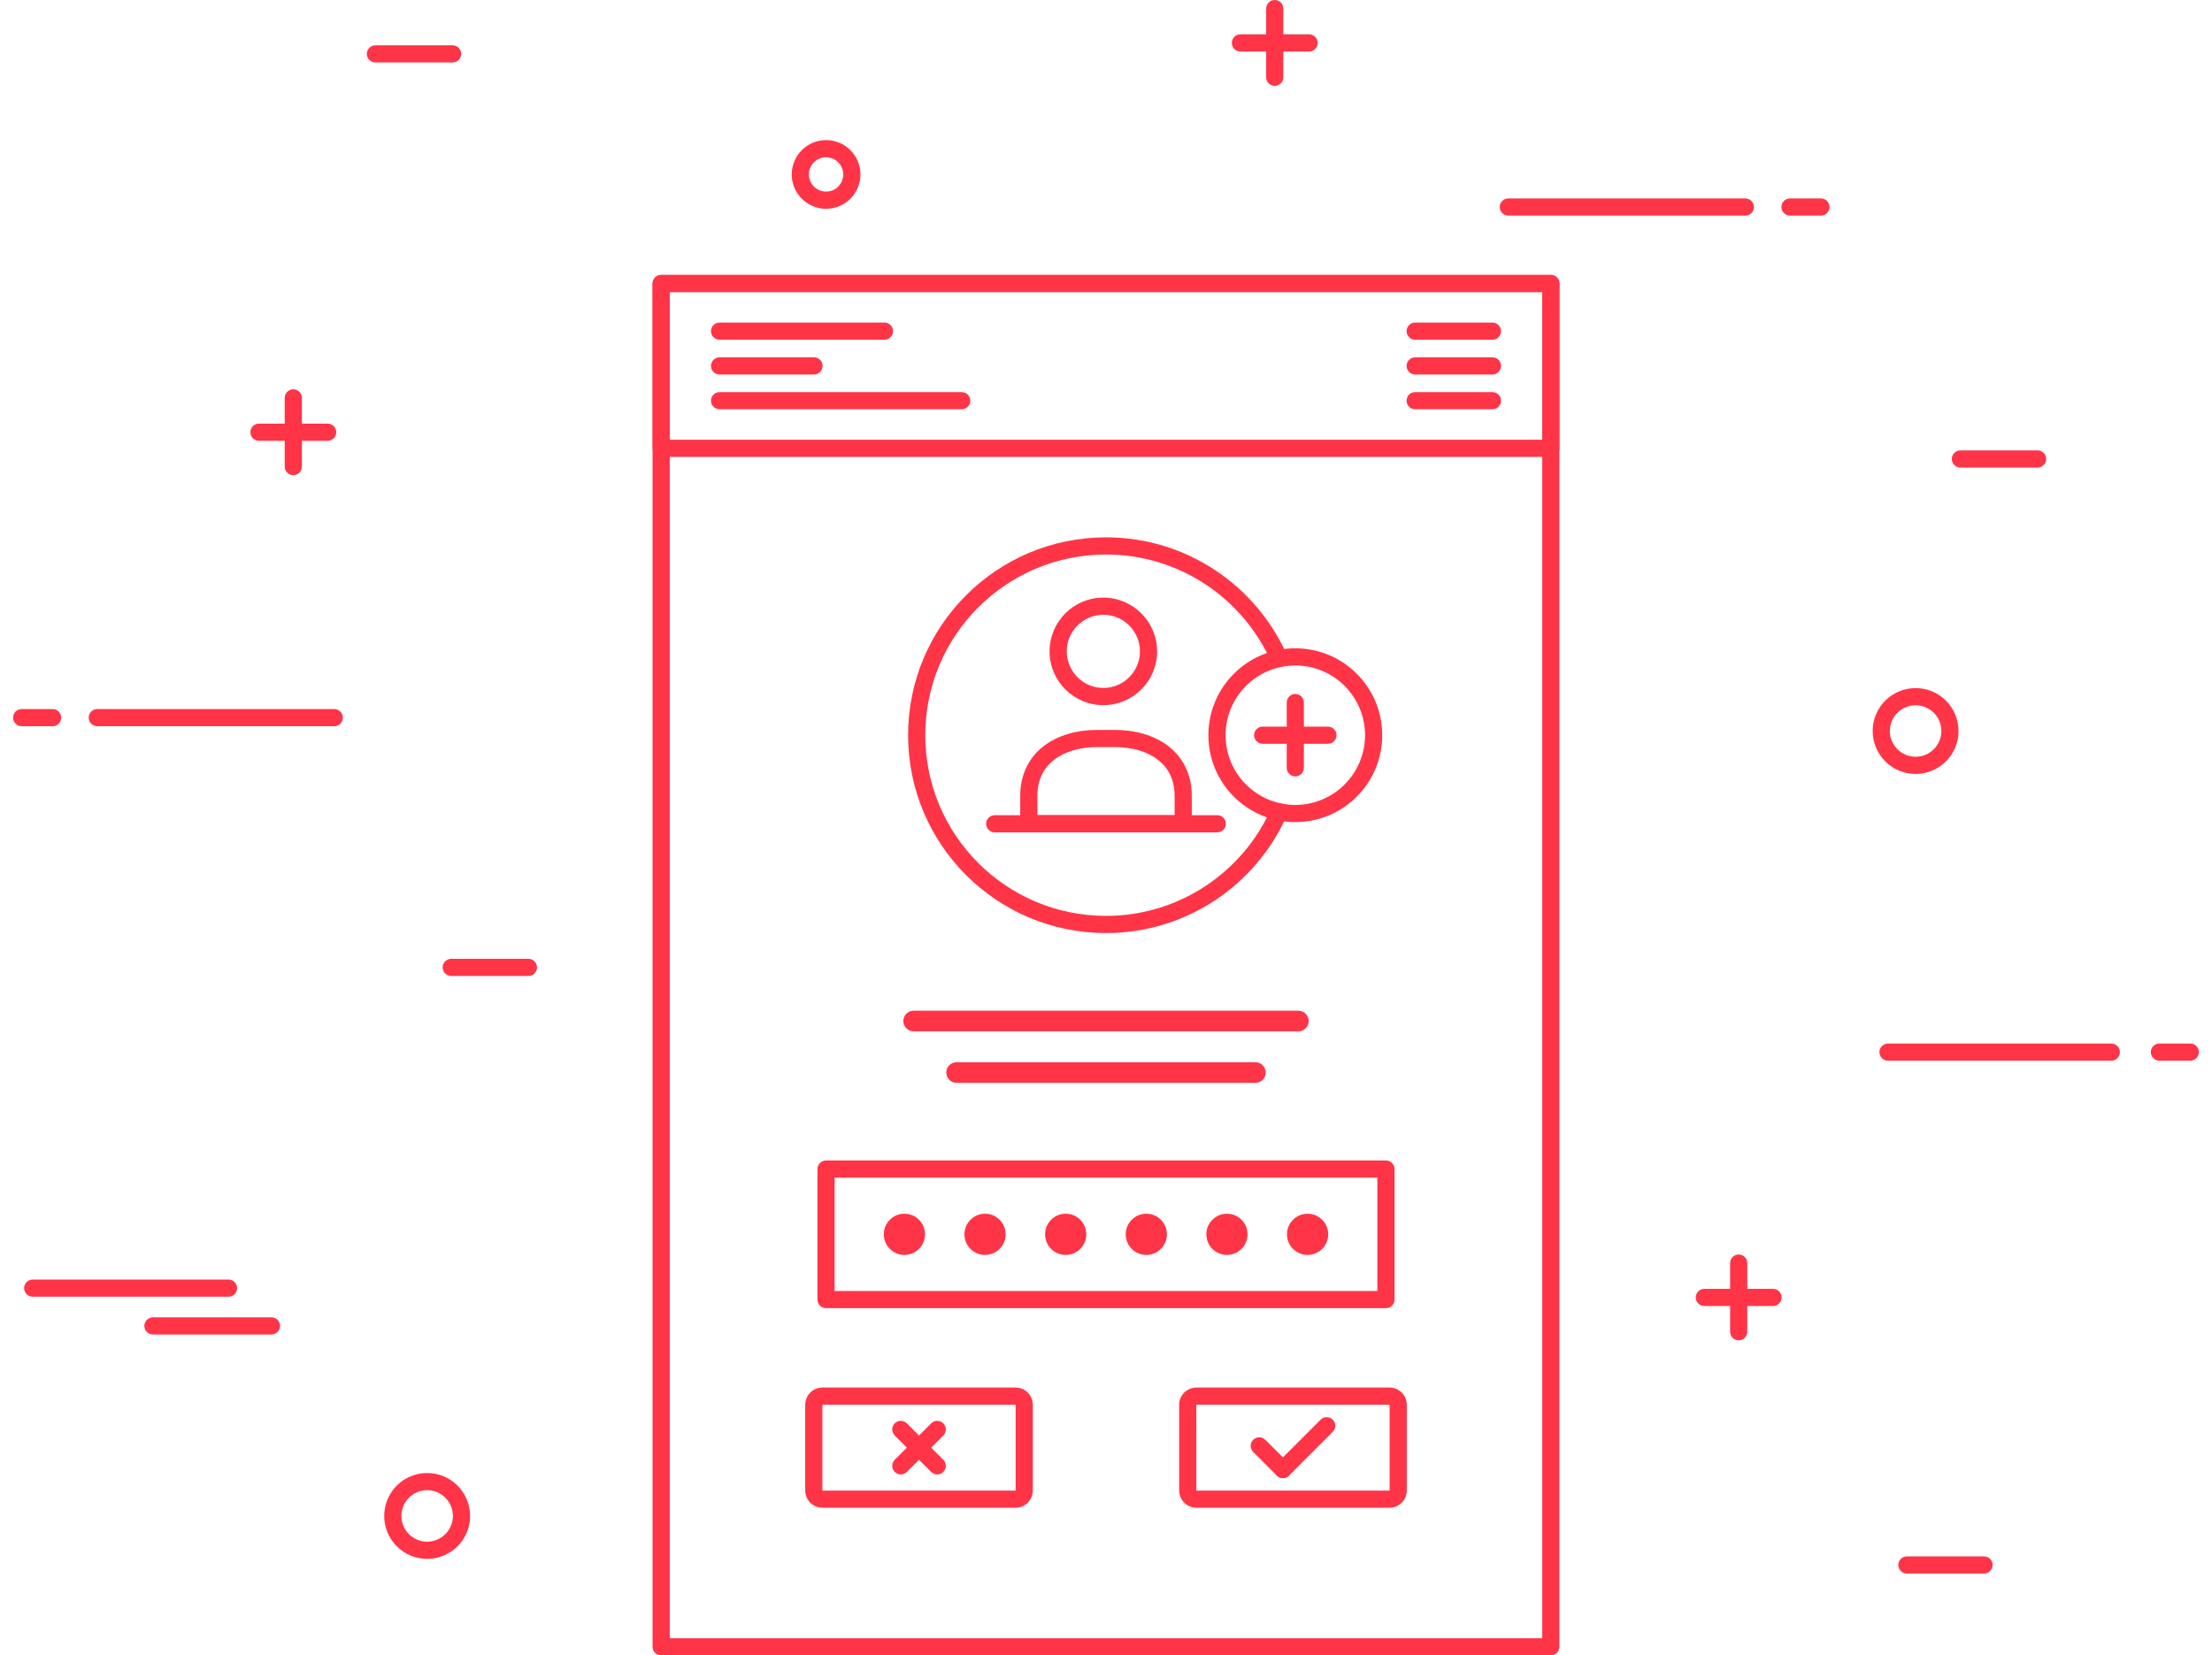 <?xml version="1.0" encoding="utf-8"?>
<!-- Generator: Adobe Illustrator 15.0.0, SVG Export Plug-In . SVG Version: 6.00 Build 0)  -->
<!DOCTYPE svg PUBLIC "-//W3C//DTD SVG 1.1//EN" "http://www.w3.org/Graphics/SVG/1.1/DTD/svg11.dtd">
<svg version="1.1" id="Layer_1" xmlns="http://www.w3.org/2000/svg" xmlns:xlink="http://www.w3.org/1999/xlink" x="0px" y="0px"
	 width="480px" height="359.318px" viewBox="0 0 480 359.318" enable-background="new 0 0 480 359.318" xml:space="preserve">
<g>
	<g>
		<g>
			<path fill="#ff3547" d="M56.195,95.678c-1.03,0-1.863-0.835-1.863-1.865l0,0c0-1.029,0.833-1.864,1.863-1.864l0,0h14.908
				c1.028,0,1.863,0.835,1.863,1.864l0,0c0,1.03-0.835,1.865-1.863,1.865l0,0H56.195L56.195,95.678z"/>
			<path fill="#ff3547" d="M61.785,101.268V86.36c0-1.028,0.834-1.863,1.864-1.863l0,0c1.029,0,1.863,0.835,1.863,1.863l0,0v14.908
				c0,1.028-0.834,1.865-1.863,1.865l0,0C62.619,103.132,61.785,102.296,61.785,101.268L61.785,101.268z"/>
		</g>
		<g>
			<path fill="#ff3547" d="M369.841,283.478c-1.03,0-1.865-0.835-1.865-1.863l0,0c0-1.03,0.835-1.864,1.865-1.864l0,0h14.907
				c1.027,0,1.863,0.834,1.863,1.864l0,0c0,1.028-0.836,1.863-1.863,1.863l0,0H369.841L369.841,283.478z"/>
			<path fill="#ff3547" d="M375.43,289.069v-14.908c0-1.029,0.835-1.864,1.865-1.864l0,0c1.027,0,1.862,0.835,1.862,1.864l0,0
				v14.908c0,1.027-0.835,1.863-1.862,1.863l0,0C376.265,290.932,375.43,290.096,375.43,289.069L375.43,289.069z"/>
		</g>
		<g>
			<path fill="#ff3547" d="M269.162,11.182c-1.028,0-1.862-0.833-1.862-1.863l0,0c0-1.029,0.834-1.863,1.862-1.863l0,0h14.909
				c1.028,0,1.863,0.834,1.863,1.863l0,0c0,1.03-0.835,1.863-1.863,1.863l0,0H269.162L269.162,11.182z"/>
			<path fill="#ff3547" d="M274.753,16.772V1.864c0-1.029,0.834-1.864,1.864-1.864l0,0c1.028,0,1.864,0.835,1.864,1.864l0,0v14.908
				c0,1.029-0.836,1.864-1.864,1.864l0,0C275.587,18.636,274.753,17.801,274.753,16.772L274.753,16.772z"/>
		</g>
		<path fill="#ff3547" d="M406.365,158.673c0.001-5.146,4.172-9.316,9.318-9.318l0,0c5.145,0.001,9.315,4.171,9.315,9.318l0,0
			c0,5.145-4.171,9.316-9.315,9.317l0,0C410.537,167.989,406.367,163.82,406.365,158.673L406.365,158.673z M410.092,158.673
			c0.006,3.086,2.505,5.583,5.592,5.59l0,0c3.086-0.007,5.583-2.504,5.588-5.59l0,0c-0.005-3.086-2.502-5.585-5.588-5.59l0,0
			C412.597,153.087,410.098,155.587,410.092,158.673L410.092,158.673z"/>
		<path fill="#ff3547" d="M171.806,37.864c0.002-4.117,3.336-7.453,7.454-7.455l0,0c4.117,0.001,7.453,3.337,7.455,7.455l0,0
			c-0.002,4.118-3.338,7.452-7.455,7.454l0,0C175.142,45.316,171.808,41.982,171.806,37.864L171.806,37.864z M175.533,37.864
			c0.003,2.057,1.67,3.723,3.727,3.726l0,0c2.056-0.003,3.723-1.669,3.728-3.726l0,0c-0.005-2.056-1.671-3.722-3.728-3.727l0,0
			C177.203,34.142,175.537,35.808,175.533,37.864L175.533,37.864z"/>
		<path fill="#ff3547" d="M83.373,329.048c0.001-5.147,4.17-9.316,9.318-9.316l0,0c5.146,0,9.315,4.169,9.317,9.316l0,0
			c-0.002,5.145-4.171,9.315-9.317,9.317l0,0C87.542,338.364,83.374,334.195,83.373,329.048L83.373,329.048z M87.1,329.048
			c0.004,3.085,2.502,5.585,5.59,5.591l0,0c3.086-0.006,5.583-2.506,5.59-5.591l0,0c-0.006-3.089-2.503-5.585-5.59-5.59l0,0
			C89.603,323.463,87.104,325.961,87.1,329.048L87.1,329.048z"/>
		<g>
			<path fill="#ff3547" d="M7.096,281.464c-1.03,0-1.864-0.836-1.864-1.863l0,0c0-1.03,0.834-1.864,1.864-1.864l0,0h42.487
				c1.03,0,1.864,0.834,1.864,1.864l0,0c0,1.027-0.834,1.863-1.864,1.863l0,0H7.096L7.096,281.464z"/>
			<path fill="#ff3547" d="M33.185,289.663c-1.03,0-1.863-0.834-1.863-1.863l0,0c0-1.029,0.833-1.863,1.863-1.863l0,0H58.9
				c1.029,0,1.865,0.834,1.865,1.863l0,0c0,1.029-0.836,1.863-1.865,1.863l0,0H33.185L33.185,289.663z"/>
		</g>
		<path fill="#ff3547" d="M81.46,13.559c-1.028,0-1.864-0.834-1.864-1.863l0,0c0-1.031,0.835-1.864,1.864-1.864l0,0h16.747
			c1.029,0,1.864,0.833,1.864,1.864l0,0c0,1.029-0.835,1.863-1.864,1.863l0,0H81.46L81.46,13.559z"/>
		<path fill="#ff3547" d="M425.405,101.486c-1.029,0-1.864-0.835-1.864-1.862l0,0c0-1.03,0.835-1.864,1.864-1.864l0,0h16.747
			c1.027,0,1.861,0.834,1.861,1.864l0,0c0,1.027-0.834,1.862-1.861,1.862l0,0H425.405L425.405,101.486z"/>
		<path fill="#ff3547" d="M97.918,211.843c-1.029,0-1.863-0.836-1.863-1.864l0,0c0-1.028,0.834-1.864,1.863-1.864l0,0h16.746
			c1.029,0,1.865,0.836,1.865,1.864l0,0c0,1.028-0.836,1.864-1.865,1.864l0,0H97.918L97.918,211.843z"/>
		<path fill="#ff3547" d="M413.788,341.559c-1.028,0-1.862-0.835-1.862-1.863l0,0c0-1.029,0.834-1.864,1.862-1.864l0,0h16.748
			c1.027,0,1.863,0.835,1.863,1.864l0,0c0,1.028-0.836,1.863-1.863,1.863l0,0H413.788L413.788,341.559z"/>
		<g>
			<path fill="#ff3547" d="M468.581,230.236c-1.028,0-1.862-0.837-1.862-1.865l0,0c0-1.028,0.834-1.862,1.862-1.862l0,0h6.708
				c1.029,0,1.864,0.834,1.864,1.862l0,0c0,1.028-0.835,1.865-1.864,1.865l0,0H468.581L468.581,230.236z"/>
			<path fill="#ff3547" d="M409.695,230.236c-1.03,0-1.863-0.836-1.863-1.864l0,0c0-1.029,0.833-1.864,1.863-1.864l0,0h48.45
				c1.029,0,1.864,0.835,1.864,1.864l0,0c0,1.028-0.835,1.864-1.864,1.864l0,0H409.695L409.695,230.236z"/>
		</g>
		<g>
			<path fill="#ff3547" d="M327.305,46.796c-1.029,0-1.863-0.834-1.863-1.864l0,0c0-1.029,0.834-1.862,1.863-1.862l0,0h51.433
				c1.028,0,1.863,0.833,1.863,1.862l0,0c0,1.03-0.835,1.864-1.863,1.864l0,0H327.305L327.305,46.796z"/>
			<path fill="#ff3547" d="M388.427,46.796c-1.029,0-1.863-0.834-1.863-1.864l0,0c0-1.029,0.834-1.862,1.863-1.862l0,0h6.709
				c1.028,0,1.862,0.833,1.862,1.862l0,0c0,1.03-0.834,1.864-1.862,1.864l0,0H388.427L388.427,46.796z"/>
		</g>
		<g>
			<path fill="#ff3547" d="M21.109,157.633c-1.03,0-1.864-0.837-1.864-1.865l0,0c0-1.029,0.834-1.863,1.864-1.863l0,0h51.431
				c1.029,0,1.863,0.834,1.863,1.863l0,0c0,1.028-0.834,1.865-1.863,1.865l0,0H21.109L21.109,157.633z"/>
			<path fill="#ff3547" d="M4.711,157.633c-1.031,0-1.865-0.837-1.865-1.865l0,0c0-1.029,0.834-1.863,1.865-1.863l0,0h6.707
				c1.03,0,1.865,0.834,1.865,1.863l0,0c0,1.028-0.835,1.865-1.865,1.865l0,0H4.711L4.711,157.633z"/>
		</g>
	</g>
	<g>
		<path fill="#ff3547" d="M143.471,359.318c-0.498,0-0.965-0.192-1.317-0.545l0,0c-0.354-0.353-0.547-0.82-0.547-1.318l0,0V61.534
			c0-0.489,0.2-0.97,0.547-1.317l0,0c0.347-0.347,0.826-0.546,1.317-0.546l0,0h193.056c0.497,0,0.967,0.194,1.318,0.546l0,0
			c0.352,0.352,0.545,0.819,0.545,1.317l0,0v295.92c0,0.498-0.193,0.966-0.545,1.318l0,0c-0.354,0.351-0.821,0.545-1.318,0.545l0,0
			H143.471L143.471,359.318z M336.527,357.455v-1.863V357.455L336.527,357.455z M145.335,355.591h189.329V63.398H145.335V355.591
			L145.335,355.591z"/>
		<g>
			<g>
				<path fill="#ff3547" d="M178.475,327.265c-2.068-0.002-3.747-1.675-3.747-3.746l0,0v-18.595c0.005-2.071,1.68-3.742,3.747-3.747
					l0,0l41.899,0.001c2.064,0,3.746,1.672,3.748,3.746l0,0v18.595h-0.002c0,2.072-1.678,3.746-3.746,3.749l0,0L178.475,327.265
					L178.475,327.265z M178.457,304.924l-0.002,18.595c0.002,0.014,0.009,0.021,0.021,0.021l0,0h41.899
					c0.009,0,0.019-0.008,0.019-0.021l0,0v-18.595c0-0.012-0.008-0.02-0.019-0.02l0,0l-41.899-0.001
					C178.461,304.905,178.457,304.91,178.457,304.924L178.457,304.924z"/>
				<g>
					<path fill="#ff3547" d="M194.153,319.493c-0.727-0.728-0.727-1.907,0-2.636l0,0l7.907-7.906c0.728-0.728,1.907-0.728,2.636,0
						l0,0c0.727,0.728,0.727,1.907,0,2.635l0,0l-7.908,7.907c-0.364,0.363-0.84,0.546-1.317,0.546l0,0
						C194.995,320.039,194.518,319.856,194.153,319.493L194.153,319.493z"/>
					<path fill="#ff3547" d="M202.061,319.493l-7.907-7.907c-0.727-0.728-0.727-1.907,0-2.635l0,0c0.729-0.728,1.908-0.728,2.635,0
						l0,0l7.908,7.906c0.727,0.729,0.727,1.908,0,2.636l0,0c-0.364,0.363-0.841,0.546-1.318,0.546l0,0
						C202.901,320.039,202.424,319.856,202.061,319.493L202.061,319.493z"/>
				</g>
			</g>
			<g>
				<path fill="#ff3547" d="M259.624,327.265c-2.069-0.002-3.743-1.675-3.748-3.746l0,0v-18.595
					c0.005-2.071,1.683-3.742,3.748-3.747l0,0l41.9,0.001c2.063,0,3.743,1.67,3.747,3.746l0,0v18.595h-0.002
					c-0.002,2.073-1.681,3.746-3.745,3.749l0,0L259.624,327.265L259.624,327.265z M259.604,304.924l-0.002,18.595
					c0.002,0.014,0.009,0.021,0.021,0.021l0,0h41.9c0.009,0,0.019-0.012,0.02-0.021l0,0h-0.001l0.001-18.595
					c-0.001-0.01-0.009-0.02-0.02-0.02l0,0l-41.9-0.001C259.607,304.905,259.604,304.91,259.604,304.924L259.604,304.924z"/>
				<g>
					<path fill="#ff3547" d="M277.07,320.292l-5.134-5.134c-0.728-0.727-0.728-1.907,0-2.636l0,0c0.729-0.728,1.908-0.728,2.637,0
						l0,0l5.133,5.134c0.728,0.729,0.728,1.908,0,2.636l0,0c-0.363,0.364-0.841,0.546-1.318,0.546l0,0
						C277.912,320.837,277.434,320.656,277.07,320.292L277.07,320.292z"/>
					<path fill="#ff3547" d="M277.07,320.292c-0.728-0.728-0.728-1.907,0-2.636l0,0l9.504-9.504c0.729-0.727,1.907-0.727,2.636,0
						l0,0c0.727,0.729,0.727,1.908,0,2.636l0,0l-9.504,9.504c-0.363,0.364-0.841,0.546-1.318,0.546l0,0
						C277.912,320.837,277.434,320.656,277.07,320.292L277.07,320.292z"/>
				</g>
			</g>
		</g>
		<g>
			<g>
				<path fill="#ff3547" d="M191.781,267.922c0.002-2.472,2.002-4.472,4.473-4.473l0,0c2.471,0.001,4.471,2.001,4.473,4.473l0,0
					c-0.002,2.471-2.002,4.47-4.473,4.47l0,0C193.783,272.392,191.784,270.393,191.781,267.922L191.781,267.922z M196.254,267.922
					v-0.003V267.922L196.254,267.922z"/>
				<path fill="#ff3547" d="M209.279,267.922c0.001-2.472,2.002-4.472,4.473-4.473l0,0c2.472,0,4.472,2.003,4.472,4.473l0,0
					c0,2.469-2,4.47-4.472,4.47l0,0C211.281,272.392,209.281,270.393,209.279,267.922L209.279,267.922z M213.752,267.922v-0.003
					V267.922L213.752,267.922z"/>
				<path fill="#ff3547" d="M226.779,267.922c0.001-2.472,2-4.472,4.47-4.475l0,0c2.472,0.003,4.471,2.003,4.473,4.475l0,0
					c-0.002,2.469-2,4.47-4.473,4.47l0,0C228.779,272.392,226.78,270.391,226.779,267.922L226.779,267.922z M231.249,267.922
					c0,0,0,0,0-0.003l0,0V267.922L231.249,267.922z"/>
				<path fill="#ff3547" d="M244.274,267.922c0.002-2.472,2.002-4.472,4.473-4.473l0,0c2.471,0.001,4.471,2.001,4.473,4.473l0,0
					c-0.002,2.471-2.002,4.47-4.473,4.47l0,0C246.276,272.392,244.276,270.393,244.274,267.922L244.274,267.922z M248.747,267.922
					v-0.003V267.922L248.747,267.922z"/>
				<path fill="#ff3547" d="M261.774,267.922c0.001-2.472,2.002-4.472,4.472-4.473l0,0c2.472,0,4.472,2.003,4.473,4.473l0,0
					c-0.001,2.469-2.001,4.47-4.473,4.47l0,0C263.776,272.392,261.775,270.393,261.774,267.922L261.774,267.922z M266.246,267.922
					v-0.003V267.922L266.246,267.922z"/>
				<path fill="#ff3547" d="M279.272,267.922c0.001-2.472,2.001-4.472,4.472-4.473l0,0c2.471,0.001,4.471,2.001,4.473,4.473l0,0
					c-0.002,2.471-2.002,4.47-4.473,4.47l0,0C281.273,272.392,279.273,270.393,279.272,267.922L279.272,267.922z M283.744,267.922
					v-0.003V267.922L283.744,267.922z"/>
			</g>
			<path fill="#ff3547" d="M179.249,283.947c-0.498,0-0.964-0.193-1.316-0.546l0,0c-0.352-0.353-0.545-0.82-0.545-1.316l0,0V253.76
				c0-0.493,0.198-0.972,0.545-1.318l0,0c0.346-0.348,0.826-0.547,1.316-0.547l0,0h121.5c0.498,0,0.966,0.193,1.316,0.547l0,0
				c0.354,0.351,0.547,0.819,0.547,1.318l0,0v28.324c0,0.496-0.194,0.964-0.547,1.316l0,0c-0.352,0.353-0.818,0.546-1.316,0.546l0,0
				H179.249L179.249,283.947z M300.749,282.084v-1.864V282.084L300.749,282.084z M181.112,280.22h117.772v-24.599H181.112V280.22
				L181.112,280.22z"/>
		</g>
		<g>
			<path fill="#ff3547" d="M198.258,223.856c-1.236,0-2.236-1.002-2.236-2.236l0,0c0-1.235,1-2.236,2.236-2.236l0,0h83.484
				c1.234,0,2.236,1.001,2.236,2.236l0,0c0,1.234-1.002,2.236-2.236,2.236l0,0H198.258L198.258,223.856z"/>
			<path fill="#ff3547" d="M207.574,235.038c-1.234,0-2.235-1.002-2.235-2.236l0,0c0-1.235,1.001-2.235,2.235-2.235l0,0h64.85
				c1.234,0,2.235,1,2.235,2.235l0,0c0,1.234-1.001,2.236-2.235,2.236l0,0H207.574L207.574,235.038z"/>
		</g>
		<g>
			<g>
				<path fill="#ff3547" d="M197.056,159.582c0.001-23.72,19.227-42.945,42.943-42.947l0,0c17.525,0.001,32.603,10.5,39.277,25.555
					l0,0c0.416,0.941-0.009,2.042-0.95,2.458l0,0c-0.94,0.418-2.041-0.008-2.458-0.949l0,0c-6.1-13.747-19.863-23.34-35.869-23.336
					l0,0c-10.834,0-20.627,4.386-27.729,11.486l0,0c-7.1,7.102-11.487,16.895-11.487,27.733l0,0
					c0,10.832,4.387,20.626,11.487,27.729l0,0c7.102,7.101,16.896,11.486,27.729,11.488l0,0c16.005,0.001,29.77-9.592,35.868-23.337
					l0,0c0.416-0.941,1.518-1.366,2.457-0.949l0,0c0.942,0.416,1.365,1.518,0.949,2.459l0,0
					c-6.673,15.053-21.751,25.551-39.274,25.555l0,0C216.283,202.525,197.057,183.294,197.056,159.582L197.056,159.582z"/>
				<g>
					<g>
						<path fill="#ff3547" d="M223.251,180.674c-0.49,0-0.97-0.2-1.317-0.547l0,0c-0.347-0.347-0.545-0.827-0.545-1.317l0,0v-6.077
							c-0.025-4.607,1.948-8.376,5.069-10.766l0,0c3.112-2.406,7.226-3.53,11.644-3.534l0,0h3.794
							c4.418,0.003,8.533,1.128,11.646,3.534l0,0c3.121,2.388,5.096,6.159,5.072,10.766l0,0v6.077c0,0.49-0.199,0.971-0.546,1.317
							l0,0c-0.348,0.347-0.827,0.547-1.318,0.547l0,0H223.251L223.251,180.674z M256.75,178.81v-1.863V178.81L256.75,178.81z
							 M228.741,164.912c-2.253,1.775-3.603,4.226-3.625,7.821l0,0v4.214h29.771v-4.214c-0.023-3.595-1.374-6.043-3.628-7.821l0,0
							c-2.262-1.762-5.574-2.754-9.363-2.751l0,0h-3.794c-0.005,0-0.011,0-0.017,0l0,0
							C234.301,162.161,230.999,163.151,228.741,164.912L228.741,164.912z"/>
						<path fill="#ff3547" d="M227.752,141.389c0.002-6.458,5.23-11.672,11.67-11.672l0,0c6.447,0.012,11.656,5.218,11.669,11.672
							l0,0c-0.002,6.438-5.22,11.665-11.669,11.666l0,0C232.979,153.053,227.756,147.829,227.752,141.389L227.752,141.389z
							 M231.48,141.389c0.007,4.376,3.563,7.931,7.943,7.939l0,0c4.389-0.008,7.935-3.562,7.94-7.939l0,0
							c0-4.401-3.55-7.944-7.94-7.946l0,0C235.04,133.451,231.487,136.991,231.48,141.389L231.48,141.389z"/>
					</g>
					<path fill="#ff3547" d="M215.853,180.674c-1.03,0-1.864-0.835-1.864-1.863l0,0c0-1.03,0.834-1.864,1.864-1.864l0,0h48.294
						c1.028,0,1.864,0.834,1.864,1.864l0,0c0,1.028-0.836,1.863-1.864,1.863l0,0H215.853L215.853,180.674z"/>
				</g>
			</g>
			<g>
				<path fill="#ff3547" d="M262.216,159.583c0.002-10.42,8.445-18.864,18.863-18.864l0,0c10.419,0,18.862,8.444,18.862,18.864l0,0
					c0,10.417-8.443,18.86-18.862,18.86l0,0C270.661,178.443,262.218,170,262.216,159.583L262.216,159.583z M265.942,159.583
					c0.015,8.358,6.777,15.12,15.137,15.135l0,0c8.358-0.015,15.121-6.777,15.137-15.135l0,0
					c-0.016-8.36-6.778-15.123-15.137-15.138l0,0C272.72,144.459,265.957,151.222,265.942,159.583L265.942,159.583z"/>
				<g>
					<path fill="#ff3547" d="M279.216,166.662v-14.165c0-1.029,0.835-1.863,1.864-1.863l0,0c1.027,0,1.861,0.834,1.861,1.863l0,0
						v14.165c0,1.03-0.834,1.865-1.861,1.865l0,0C280.051,168.527,279.216,167.692,279.216,166.662L279.216,166.662z"/>
					<path fill="#ff3547" d="M273.998,161.444c-1.029,0-1.863-0.835-1.863-1.864l0,0c0-1.028,0.834-1.862,1.863-1.862l0,0h14.164
						c1.028,0,1.863,0.834,1.863,1.862l0,0c0,1.029-0.835,1.864-1.863,1.864l0,0H273.998L273.998,161.444z"/>
				</g>
			</g>
		</g>
		<g>
			<path fill="#ff3547" d="M143.471,99.176c-0.491,0-0.971-0.197-1.318-0.544l0,0c-0.347-0.347-0.544-0.828-0.544-1.318l0,0V61.535
				c0-0.49,0.197-0.971,0.544-1.318l0,0c0.347-0.347,0.827-0.546,1.318-0.546l0,0h193.056c0.497,0,0.967,0.194,1.317,0.546l0,0
				c0.353,0.352,0.546,0.819,0.546,1.318l0,0v35.779c0,0.497-0.194,0.966-0.546,1.318l0,0c-0.353,0.351-0.82,0.544-1.317,0.544l0,0
				H143.471L143.471,99.176z M336.527,97.314V95.45V97.314L336.527,97.314z M145.334,95.45h189.33V63.397h-189.33V95.45
				L145.334,95.45z"/>
			<g>
				<g>
					<path fill="#ff3547" d="M156.144,73.741c-1.03,0-1.864-0.834-1.864-1.864l0,0c0-1.029,0.834-1.863,1.864-1.863l0,0h35.778
						c1.03,0,1.863,0.834,1.863,1.863l0,0c0,1.03-0.833,1.864-1.863,1.864l0,0H156.144L156.144,73.741z"/>
					<path fill="#ff3547" d="M156.143,81.288c-1.029,0-1.863-0.834-1.863-1.863l0,0c0-1.03,0.834-1.865,1.863-1.865l0,0h20.499
						c1.029,0,1.863,0.835,1.863,1.865l0,0c0,1.029-0.834,1.863-1.863,1.863l0,0H156.143L156.143,81.288z"/>
					<path fill="#ff3547" d="M156.143,88.835c-1.029,0-1.863-0.836-1.863-1.863l0,0c0-1.029,0.834-1.863,1.863-1.863l0,0h52.551
						c1.028,0,1.864,0.834,1.864,1.863l0,0c0,1.027-0.835,1.863-1.864,1.863l0,0H156.143L156.143,88.835z"/>
				</g>
				<g>
					<path fill="#ff3547" d="M307.085,73.741c-1.03,0-1.864-0.835-1.864-1.864l0,0c0-1.029,0.834-1.863,1.864-1.863l0,0h16.771
						c1.028,0,1.864,0.834,1.864,1.863l0,0c0,1.029-0.836,1.864-1.864,1.864l0,0H307.085L307.085,73.741z"/>
					<path fill="#ff3547" d="M307.085,81.288c-1.03,0-1.864-0.834-1.864-1.864l0,0c0-1.029,0.834-1.863,1.864-1.863l0,0h16.771
						c1.028,0,1.864,0.834,1.864,1.863l0,0c0,1.03-0.836,1.864-1.864,1.864l0,0H307.085L307.085,81.288z"/>
					<path fill="#ff3547" d="M307.085,88.835c-1.03,0-1.864-0.835-1.864-1.863l0,0c0-1.03,0.834-1.864,1.864-1.864l0,0h16.771
						c1.028,0,1.864,0.834,1.864,1.864l0,0c0,1.028-0.836,1.863-1.864,1.863l0,0H307.085L307.085,88.835z"/>
				</g>
			</g>
		</g>
	</g>
</g>
</svg>
